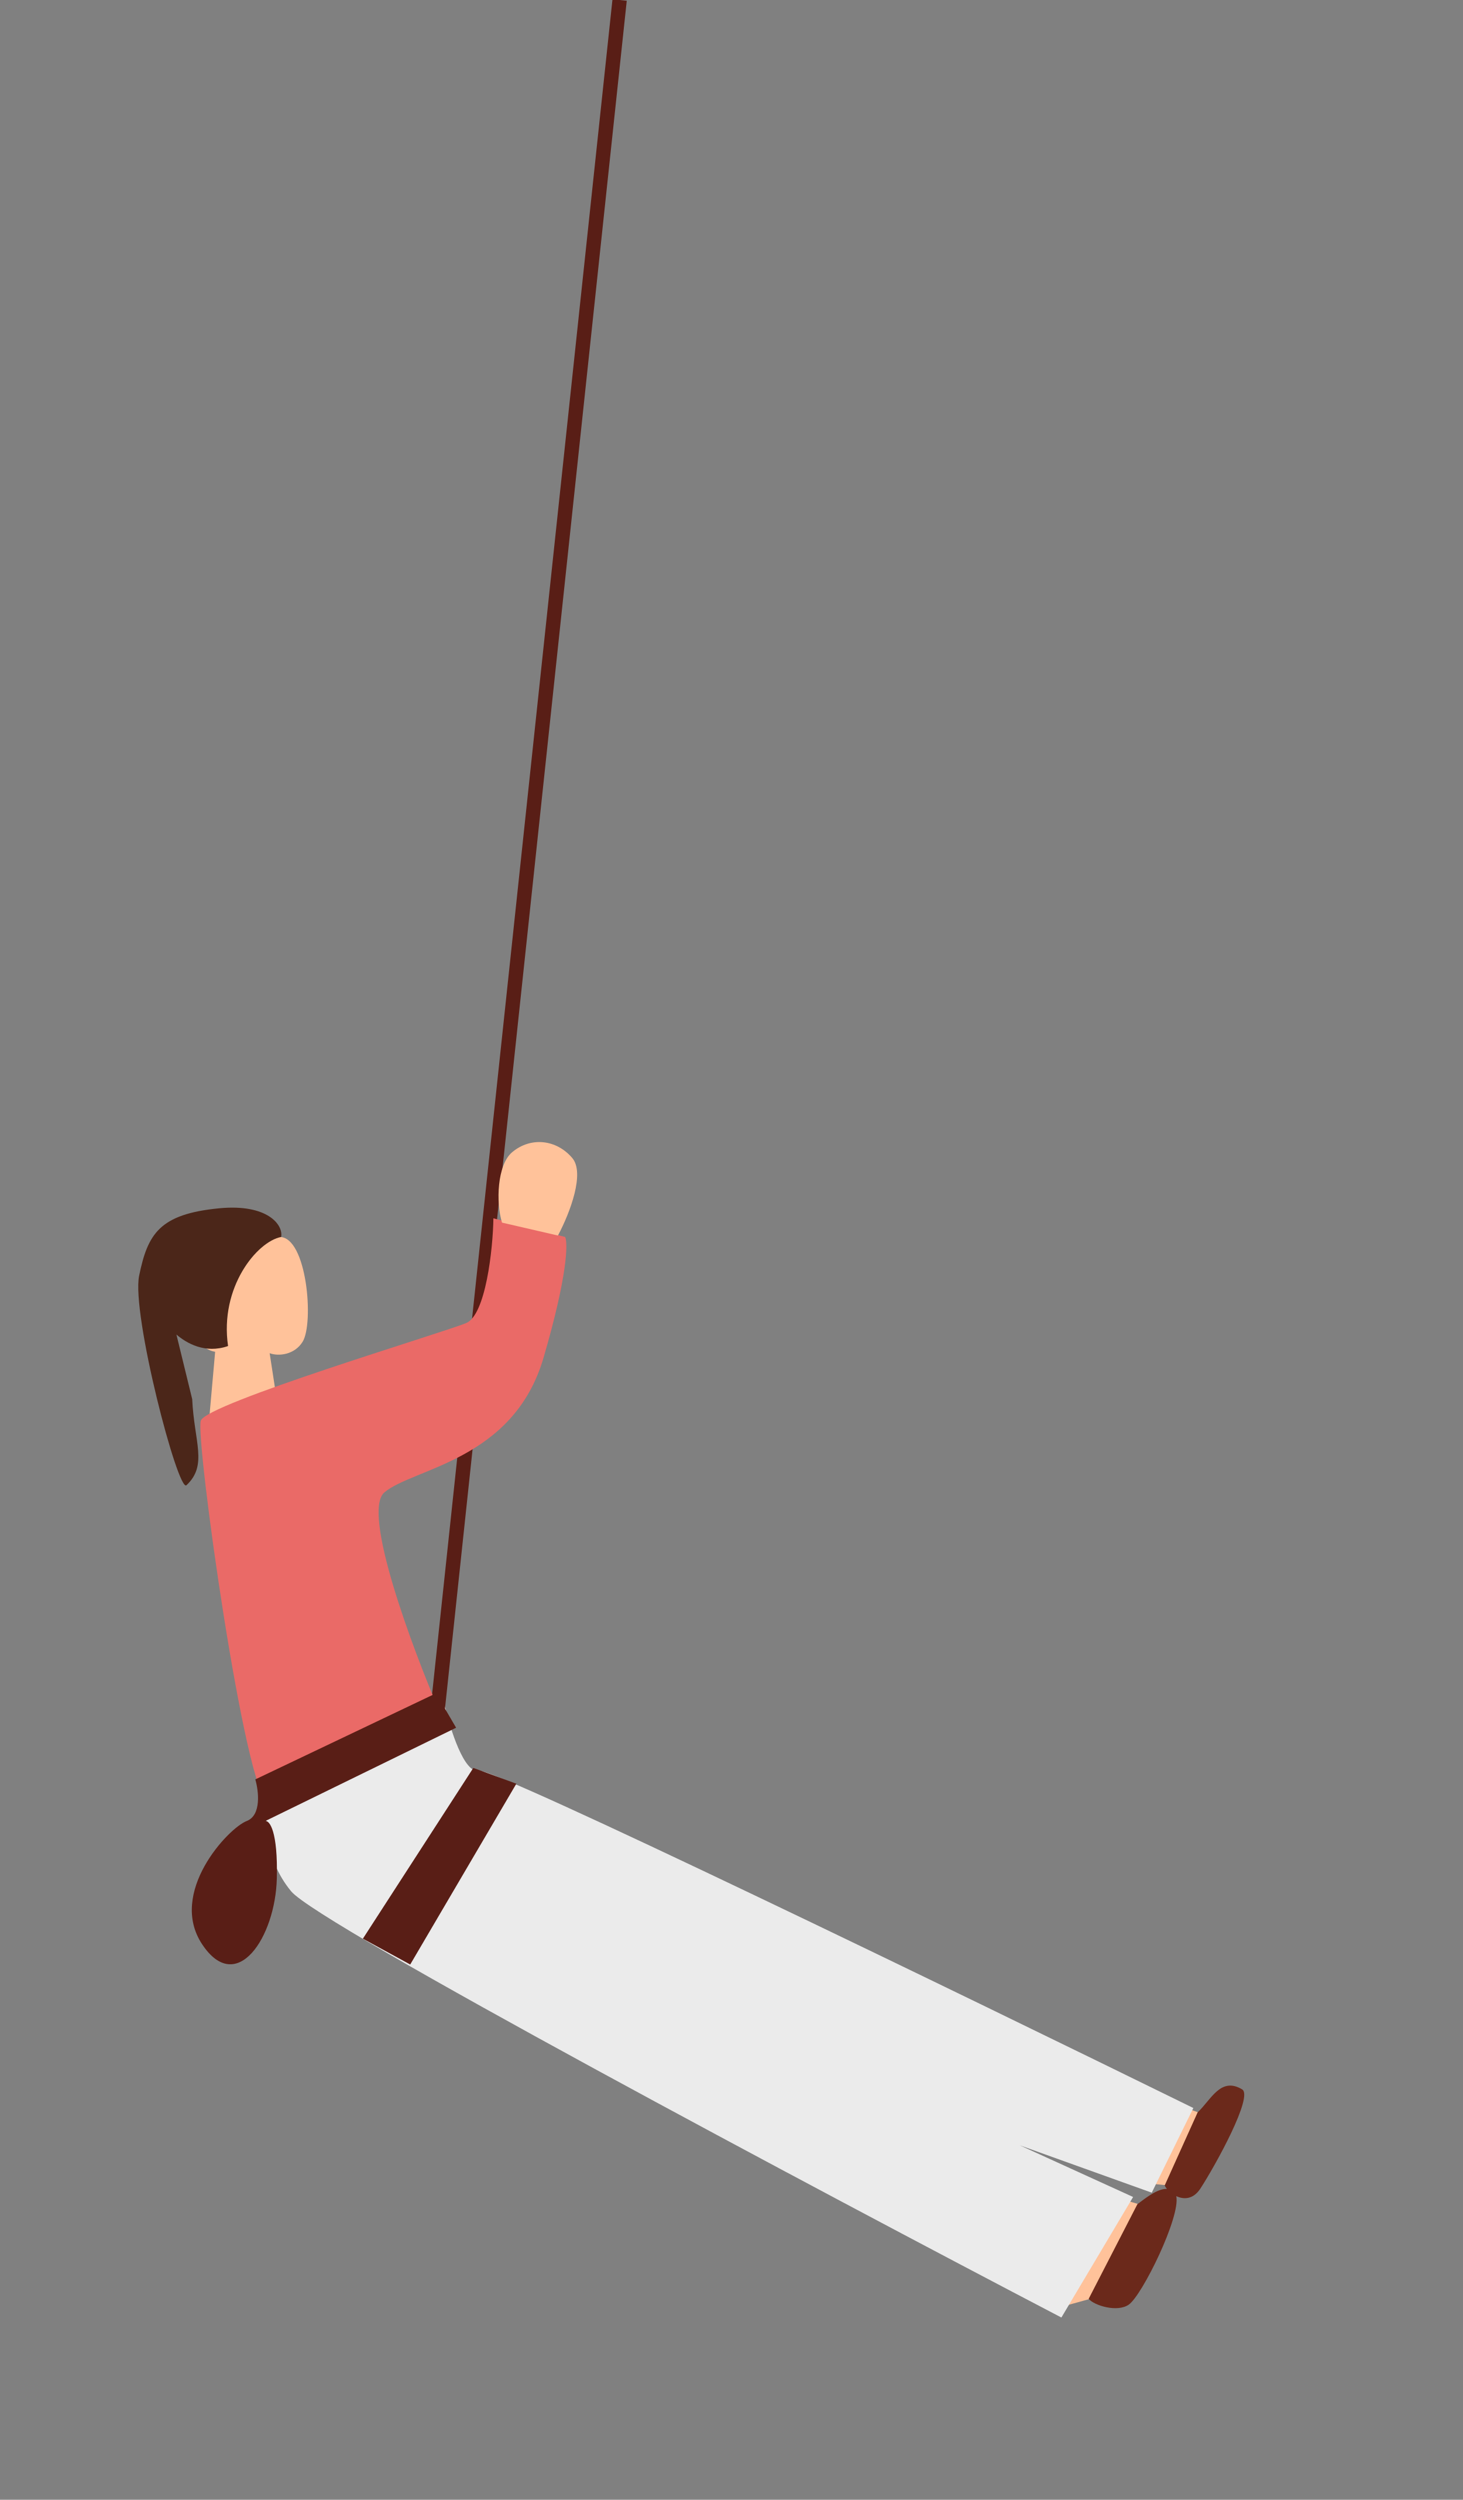 <svg width="510" height="871" viewBox="0 0 510 871" fill="none" xmlns="http://www.w3.org/2000/svg">
<rect x="0" y="0" width="510" height="871" fill="#808080" stroke="none"/>
<g clip-path="url(#clip0_1_158)">
<path d="M94 471.5L96 484.5L73 493.5L75 471C69.667 470.167 65.5 464.1 63.5 450.5C61 433.5 88 431 97.5 431C107 431 109.5 461 105.5 467.5C102.703 472.045 97.167 472.667 94 471.5Z" fill="#FFC29A"/>
<path d="M407.5 761.5L402.5 761L412 734L420.5 737L407.5 761.5Z" fill="#FFC29A"/>
<path d="M371 803.5L393.5 767L397 768L380 801L371 803.5Z" fill="#FFC29A"/>
<path d="M98 431C89.6 432.6 76.5 448.5 79.5 469C71.5 471.8 65 468 61.5 465L67 487.5C67.667 502.333 72.5 510.5 65 517.5C62.076 520.229 45.763 457.729 48.5 444.5C51.5 430 55.5 423 76.5 421C93.3 419.4 98.833 426.833 98 431Z" fill="#4B2619"/>
<path d="M101.5 659C111.1 670.6 284.5 762.833 370 807.5L395 765.5L355.5 747.5L401.5 764L416 734.5C335.167 694.833 172.2 615.8 167 617C161.8 618.2 156.833 602.167 155 594L93.5 627.5C92.167 633.167 91.9 647.4 101.5 659Z" fill="#EBEBEB"/>
<path d="M393.5 803C389.5 805.8 381.5 803.334 379.5 801L396.5 768C399.532 765.726 403.599 762.533 406.783 762.688C406.441 762.277 406.174 761.87 406 761.5L417.5 736C422.167 731.667 425.5 723.5 433 728C436.953 730.372 424 754 418.5 762.5C415.971 766.409 412.66 766.43 410.048 765.203C411.587 772.424 398.174 799.728 393.5 803Z" fill="#6B291B"/>
<path d="M152 601L216 0" stroke="#591E16" stroke-width="5"/>
<path d="M162.5 461C169.3 458.2 171.833 435.333 172 424.5L197 431C198 433 197.9 444.2 189.5 473C179 509 144 511.5 134 520C126 526.8 143.667 574.167 153.5 597C136.167 608 99.9 629.6 93.5 628C85.5 626 68 501 70 495C72 489 154 464.5 162.5 461Z" fill="#EA6A67"/>
<path d="M159 602L152 590L89 620C90.167 624 91.2 632.5 86 634.5C79.5 637 58.5 659.5 70.5 677.5C82.5 695.5 96 675 96.5 654.5C96.9 638.1 94 634.333 92.5 634.5L159 602Z" fill="#591E16"/>
<path d="M126.5 675.5L165 616L180 621.5L143 684.5L126.5 675.5Z" fill="#591E16"/>
<path d="M178.5 401.5C173.3 405.9 172.833 419 175 426L194.5 430.5C198.833 422.333 203.9 408.7 199.5 403.5C194 397 185 396 178.5 401.5Z" fill="#FFC29A"/>
</g>
<defs>
<clipPath id="clip0_1_158">
<rect width="510" height="871" fill="white"/>
</clipPath>
</defs>
</svg>
